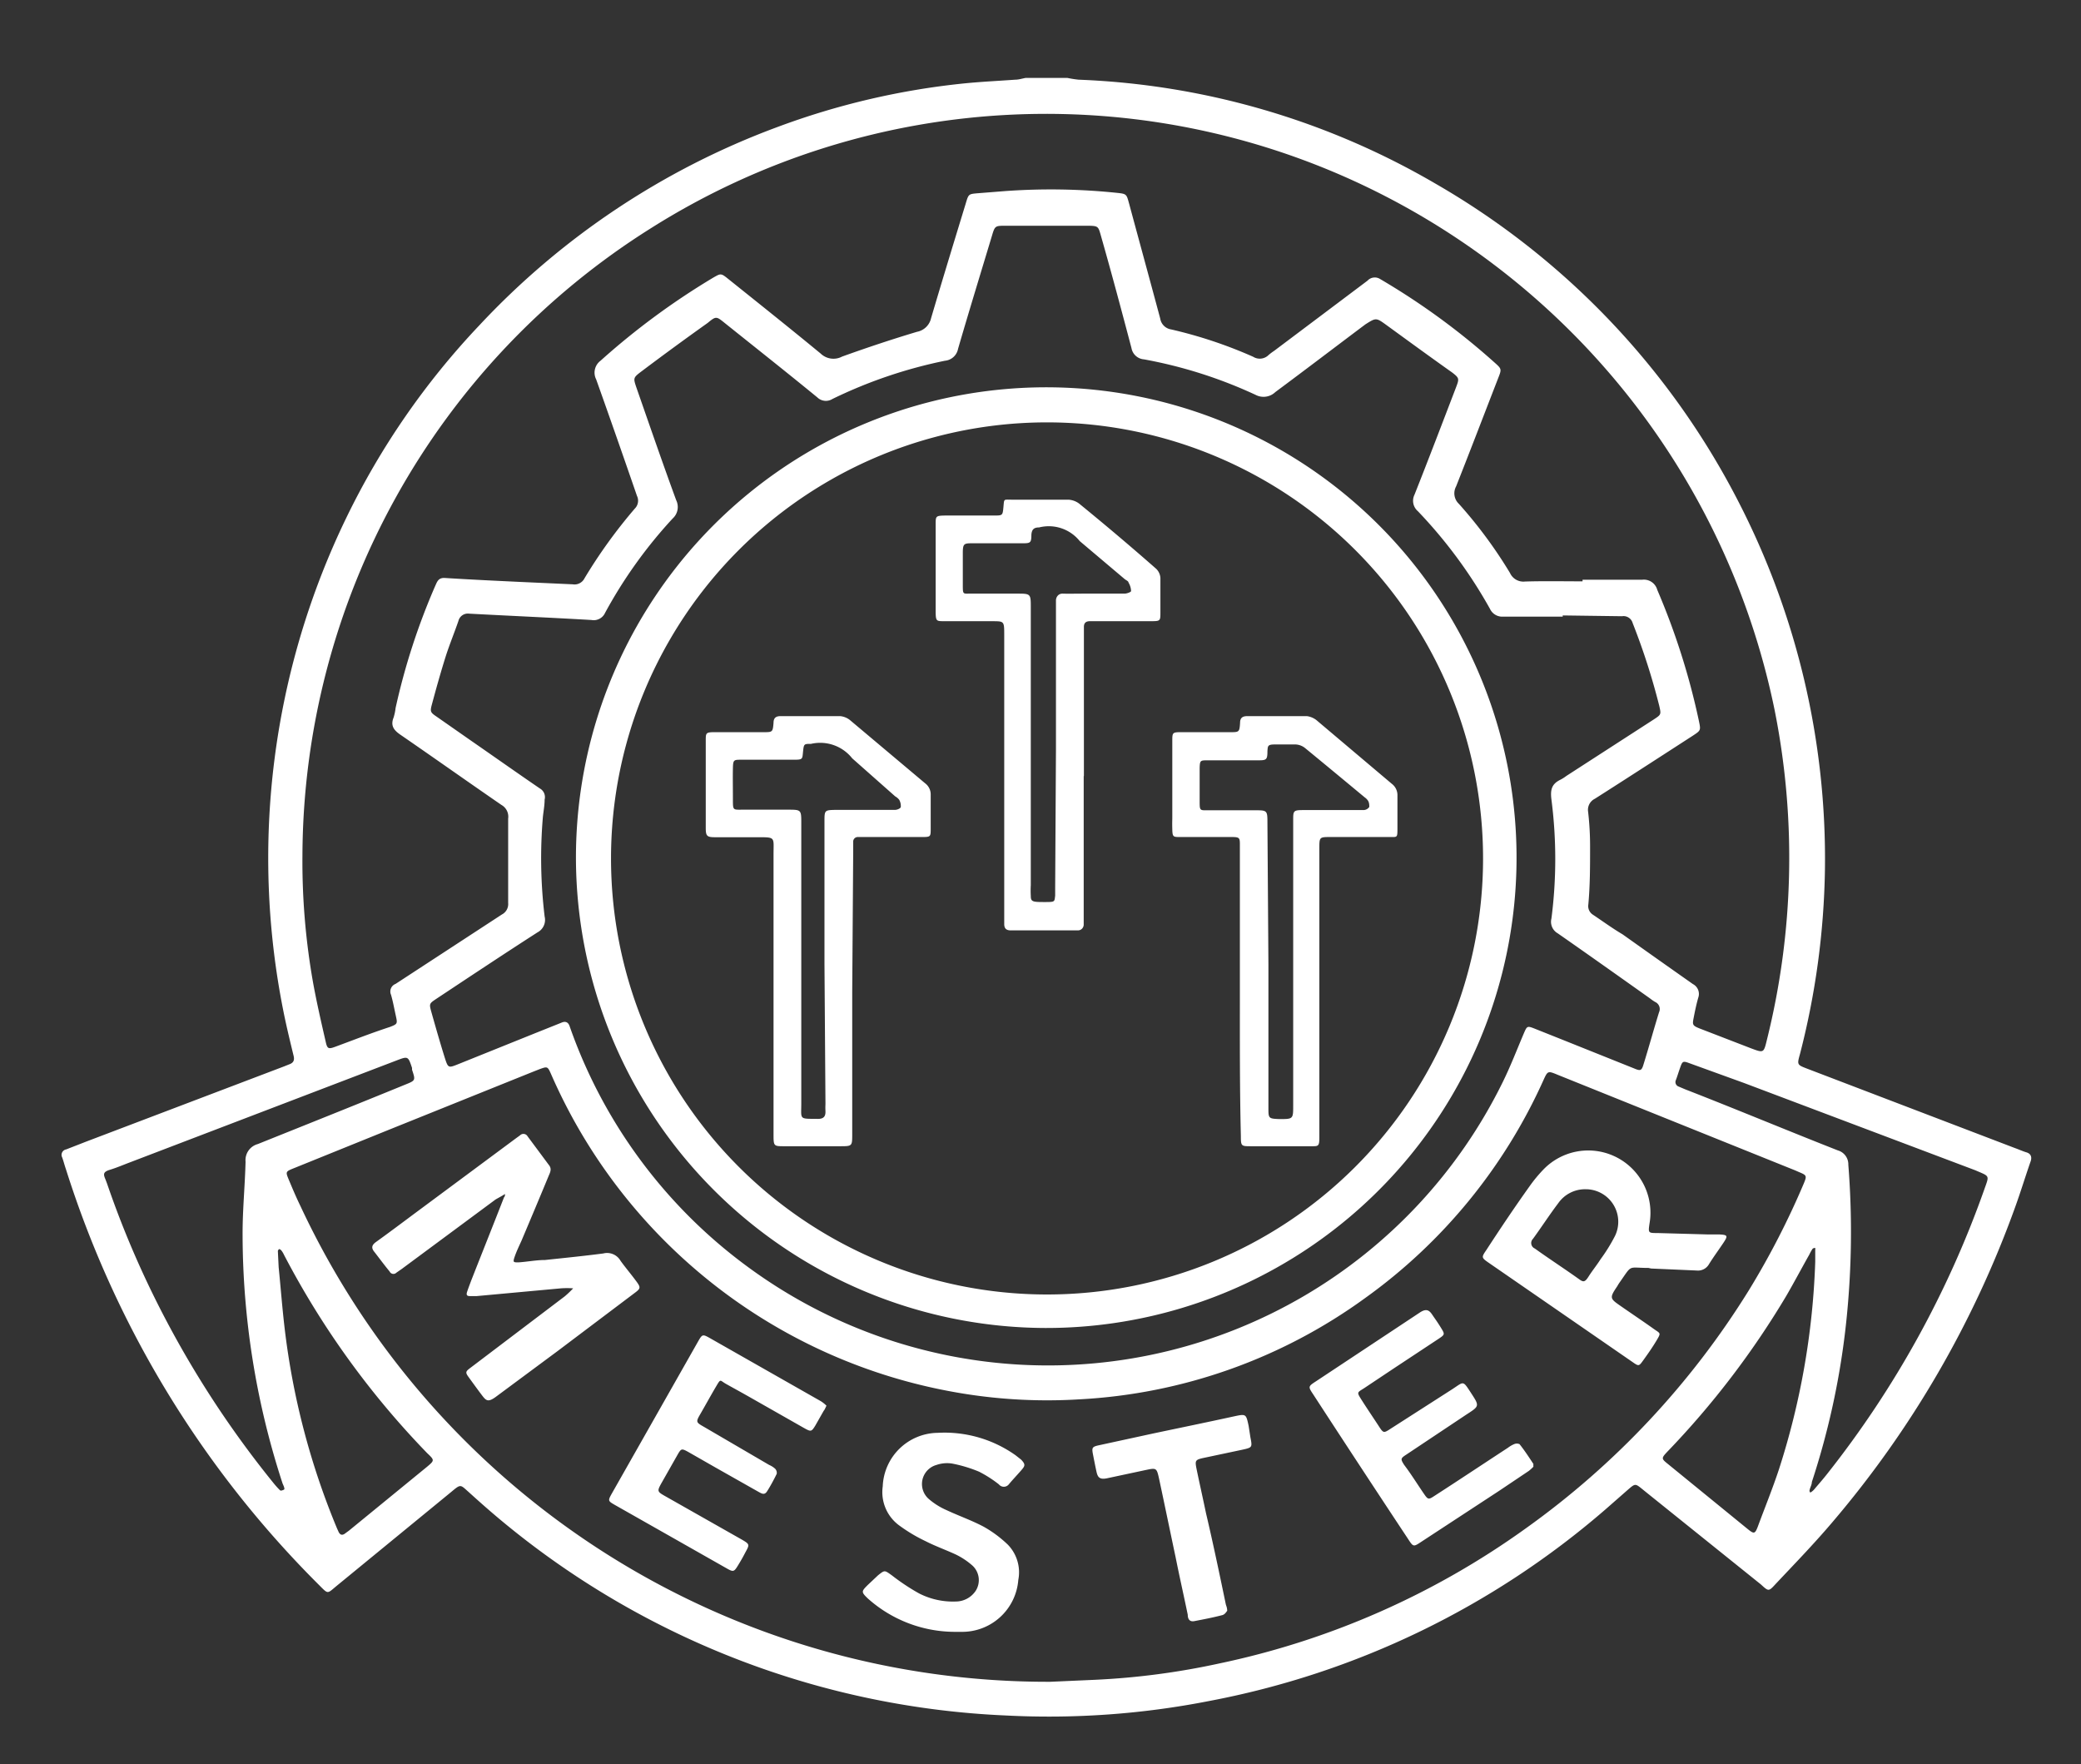 <svg id="Layer_1" data-name="Layer 1" xmlns="http://www.w3.org/2000/svg" viewBox="0 0 105 89"><rect x="0" y="0" width="105" height="89" fill="#333333" stroke="none"/><defs><style>.cls-1{fill:#fff;}</style></defs><title>JensenBlikk</title><path class="cls-1" d="M14.35,75.13c0-.12-.08-.23-.11-.34a40.58,40.58,0,0,1-2-12.56c0-1.21.12-2.41.15-3.62a.84.84,0,0,1,.62-.89c2.49-1,5-2,7.44-3,.52-.21.52-.21.34-.75l0-.09c-.2-.6-.2-.6-.8-.37L6.54,58.65c-.32.12-.64.26-1,.37s-.32.24-.22.48l.08.21a48.2,48.2,0,0,0,2.35,5.66,50.21,50.21,0,0,0,6.08,9.49q.14.17.3.33a.12.12,0,0,0,.11,0S14.33,75.17,14.35,75.13Zm77,.17a.72.72,0,0,0,.2-.17c.22-.26.45-.52.66-.79a49.9,49.9,0,0,0,7.9-14.3c.27-.77.31-.67-.45-1L88,54.64l-2.76-1c-.32-.12-.35-.1-.46.21s-.14.43-.22.64a.24.24,0,0,0,.14.33l.33.14c2.57,1,5.13,2.07,7.7,3.08a.73.73,0,0,1,.53.72,43.21,43.21,0,0,1-.1,7.88,39,39,0,0,1-1.74,8.13c0,.13-.08.26-.11.39S91.32,75.21,91.33,75.3ZM14.06,63.93h0c.1,1,.18,2.05.3,3.07A37.7,37.7,0,0,0,17,77.1l.09.2c.07.13.16.17.29.09l.22-.16L21.55,74c.38-.32.38-.33,0-.69a42.78,42.78,0,0,1-7.22-10,1.09,1.09,0,0,0-.14-.23s-.08-.07-.1-.06a.14.14,0,0,0-.07.1Zm77.53-.26c0-.17,0-.38,0-.59a.56.56,0,0,0,0-.12s-.12,0-.15.07a2.34,2.34,0,0,0-.15.27c-.39.69-.76,1.39-1.16,2.08a43.2,43.2,0,0,1-6,7.86c-.3.32-.31.35,0,.6l4.06,3.31c.31.25.36.24.5-.12.37-1,.75-1.93,1.07-2.9A38.2,38.2,0,0,0,91.59,63.67ZM29.06,43.26A23.73,23.73,0,1,1,52.74,67,23.76,23.76,0,0,1,29.06,43.26Zm1.77,0A22,22,0,1,0,52.9,21.31,22,22,0,0,0,30.83,43.26Zm-5.35,17ZM78.85,31.05v.06c-1,0-2,0-3,0a.68.68,0,0,1-.67-.39,24.08,24.08,0,0,0-3.64-4.93.69.69,0,0,1-.17-.83c.71-1.79,1.4-3.6,2.09-5.4.17-.45.18-.48-.18-.76C72.15,18,71,17.16,69.9,16.36c-.47-.34-.49-.32-1,0-1.52,1.14-3,2.27-4.55,3.42a.86.86,0,0,1-1,.14,23.23,23.23,0,0,0-5.63-1.79.69.69,0,0,1-.63-.57c-.5-1.89-1-3.77-1.54-5.66-.13-.46-.13-.5-.59-.51-1.4,0-2.8,0-4.21,0-.55,0-.55,0-.71.54-.57,1.89-1.15,3.78-1.7,5.67a.74.74,0,0,1-.66.6A23.85,23.85,0,0,0,42,20.13a.62.62,0,0,1-.76-.08c-1.55-1.27-3.12-2.51-4.68-3.76-.41-.33-.43-.35-.85,0q-1.7,1.21-3.36,2.46c-.41.31-.4.33-.23.83.66,1.89,1.31,3.78,2,5.66a.78.78,0,0,1-.18.92,23.5,23.5,0,0,0-3.41,4.76.63.63,0,0,1-.69.36c-2.06-.12-4.12-.21-6.17-.32a.49.49,0,0,0-.54.37c-.2.58-.43,1.14-.62,1.72-.26.82-.49,1.64-.71,2.46-.11.4-.09.43.25.66l1.69,1.18c1.17.81,2.33,1.63,3.5,2.43a.5.5,0,0,1,.24.56c0,.3-.06.6-.09.9a24.68,24.68,0,0,0,.09,5,.71.71,0,0,1-.36.8c-1.71,1.1-3.41,2.23-5.1,3.35-.36.24-.37.25-.26.65.22.78.44,1.55.68,2.32.17.53.18.53.68.33l3.95-1.59,1.25-.5c.24-.11.37,0,.43.2l.06.17a25.48,25.48,0,0,0,8.83,11.88,25.56,25.56,0,0,0,38.18-9.25c.4-.81.72-1.65,1.07-2.47.16-.37.17-.38.55-.23l1.38.55,3.62,1.45c.33.14.39.13.49-.21.27-.87.51-1.75.78-2.62a.39.39,0,0,0-.2-.52,2.4,2.4,0,0,1-.26-.18c-1.55-1.1-3.1-2.2-4.65-3.28a.67.67,0,0,1-.32-.75,23.41,23.41,0,0,0,0-6c-.06-.48,0-.78.45-1a1.89,1.89,0,0,0,.3-.19l4.41-2.85c.38-.25.38-.25.28-.69a33.74,33.74,0,0,0-1.34-4.17.48.48,0,0,0-.54-.35Zm1-1.72v-.08c1,0,2,0,3,0a.7.7,0,0,1,.77.51,35.54,35.54,0,0,1,2.1,6.61c.1.48.1.48-.31.75-1.64,1.06-3.29,2.13-4.94,3.18a.62.62,0,0,0-.34.65,15.22,15.22,0,0,1,.1,1.79c0,1,0,1.94-.09,2.91a.51.51,0,0,0,.22.49c.51.34,1,.7,1.51,1q1.77,1.26,3.55,2.51a.56.56,0,0,1,.27.68c-.09.31-.16.64-.23,1s-.08.41.3.56l2.59,1c.64.24.64.24.8-.42a38,38,0,0,0,.38-16.7A37.67,37.67,0,0,0,69.94,9.92a37.34,37.34,0,0,0-37.09,1.59A37.53,37.53,0,0,0,15.26,43.16a35,35,0,0,0,.53,6.38c.18,1,.41,2,.64,3,.08.38.14.4.49.27.92-.34,1.84-.7,2.76-1,.38-.15.38-.16.29-.57s-.14-.7-.24-1.05a.41.41,0,0,1,.23-.55l.26-.17,5.1-3.33a.59.59,0,0,0,.32-.58c0-1.42,0-2.84,0-4.26a.68.68,0,0,0-.34-.69c-1.7-1.17-3.38-2.36-5.08-3.53-.34-.23-.53-.46-.36-.88a2.56,2.56,0,0,0,.1-.48,33.45,33.45,0,0,1,2-6.16c.1-.22.16-.42.49-.4,1.27.08,2.54.14,3.81.2l2.64.12a.56.56,0,0,0,.59-.3,25.78,25.78,0,0,1,2.54-3.52.56.56,0,0,0,.11-.64c-.69-2-1.36-3.92-2.06-5.88a.75.75,0,0,1,.22-.94A36.73,36.73,0,0,1,36,14c.37-.21.38-.22.74.07,1.56,1.25,3.13,2.5,4.67,3.77a.93.93,0,0,0,1.08.15c1.25-.45,2.51-.87,3.78-1.25a.9.9,0,0,0,.71-.69c.57-1.93,1.16-3.86,1.75-5.79.14-.47.14-.47.6-.51l1.39-.11a32.21,32.21,0,0,1,5.64.09c.49.05.48.07.61.54.52,1.93,1.05,3.86,1.57,5.8a.66.66,0,0,0,.55.55A22.7,22.7,0,0,1,63.23,18a.63.63,0,0,0,.78-.09,2.92,2.92,0,0,1,.28-.21L69,14.16a.5.5,0,0,1,.64-.08,35.65,35.65,0,0,1,5.78,4.22c.35.31.35.33.18.76-.71,1.83-1.41,3.66-2.13,5.48a.73.73,0,0,0,.14.88,23.13,23.13,0,0,1,2.58,3.49.74.74,0,0,0,.75.43C77.88,29.31,78.87,29.33,79.86,29.33Zm-26-25.4a5.62,5.62,0,0,0,.57.09,38.63,38.63,0,0,1,18,5.24,39.13,39.13,0,0,1,15.27,16,39.37,39.37,0,0,1,4.39,18.61,39.54,39.54,0,0,1-1.26,9.31s0,0,0,0c-.15.54-.15.54.37.74l10.47,4c.2.07.39.16.59.22s.29.21.21.45c-.26.74-.49,1.5-.76,2.25a51.22,51.22,0,0,1-9.28,16c-.91,1.07-1.89,2.08-2.85,3.1-.33.36-.34.35-.72,0L83.1,75.32l-.21-.17c-.38-.31-.38-.31-.74,0l-1.14,1a42.64,42.64,0,0,1-20,9.67,42,42,0,0,1-10.26.73A42.7,42.7,0,0,1,25.64,77c-.69-.56-1.35-1.14-2-1.73-.42-.37-.38-.41-.87,0L17,80c-.51.42-.42.45-.92-.05A51.48,51.48,0,0,1,3.33,59c-.07-.2-.12-.4-.19-.6a.28.28,0,0,1,.2-.41l1-.39,10-3.8.25-.1c.23-.08.28-.22.22-.45-.18-.74-.36-1.48-.51-2.23a39.37,39.37,0,0,1,3.19-24.93,38.51,38.51,0,0,1,6.68-9.66,39.16,39.16,0,0,1,15-10A37.92,37.92,0,0,1,48.73,4.2c.83-.08,1.67-.12,2.5-.18.18,0,.35-.06.53-.09ZM53,84.85l2.25-.1a37.53,37.53,0,0,0,6.25-.82A40.84,40.84,0,0,0,77,77.1a41.77,41.77,0,0,0,11.24-12A40.73,40.73,0,0,0,91,59.74c.18-.43.17-.44-.26-.62l-.16-.07-12-4.83c-.48-.2-.49-.19-.7.27a27.28,27.28,0,0,1-9,11A26.92,26.92,0,0,1,54.46,70.6a26.57,26.57,0,0,1-6.6-.42,27.43,27.43,0,0,1-20.06-16c-.17-.38-.18-.38-.57-.24l-.33.13L19.62,57l-4.77,1.93c-.45.18-.45.18-.27.61s.37.88.58,1.31A41.6,41.6,0,0,0,53,84.85ZM25.48,60.24h0c0,.06,0,.12-.05.17-.55,1.41-1.11,2.81-1.66,4.21-.07.19-.14.37-.2.55s0,.23.18.22h.31L28.3,65a4.26,4.26,0,0,1,.62,0,5.25,5.25,0,0,1-.42.4L23.75,69c-.27.2-.28.24-.09.5s.42.58.64.87.31.4.71.11l3.13-2.32L32,65.25c.34-.25.34-.29.08-.64s-.54-.68-.77-1a.78.78,0,0,0-.87-.37c-1,.13-2,.23-2.94.33-.44,0-.89.09-1.34.12-.26,0-.29,0-.19-.29s.23-.55.35-.82c.46-1.09.92-2.18,1.37-3.27.08-.18.16-.35,0-.54l-1.07-1.44a.24.24,0,0,0-.38-.05l-.22.16-5.15,3.82c-.63.47-1.27.95-1.91,1.41-.19.14-.24.28-.08.48s.52.69.78,1a.21.21,0,0,0,.34.06l.26-.18L25,60.52C25.17,60.42,25.33,60.34,25.48,60.24ZM41.7,70.92a1.63,1.63,0,0,0-.29-.23L35.8,67.5c-.34-.19-.37-.18-.56.15l-4.38,7.72c-.19.34-.18.36.15.55l2.54,1.44,3.12,1.77c.33.19.37.17.56-.14s.26-.44.38-.67c.22-.4.22-.41-.19-.65l-.23-.13-3.67-2.08c-.35-.2-.36-.24-.17-.59l.84-1.48c.18-.31.2-.32.53-.14l1.4.8,2.14,1.21c.15.08.3.19.43,0s.35-.59.5-.9a.3.3,0,0,0-.08-.26,1.1,1.1,0,0,0-.3-.19L35.54,72c-.44-.25-.44-.25-.18-.7s.5-.89.76-1.33.19-.33.51-.15.76.42,1.13.63l2.85,1.62c.31.17.34.16.53-.15l.42-.74C41.6,71.14,41.64,71.05,41.7,70.92ZM77.37,74a1.19,1.19,0,0,1,0-.14c-.23-.35-.46-.7-.7-1a.34.34,0,0,0-.27,0,1.39,1.39,0,0,0-.31.18c-1.24.81-2.47,1.63-3.71,2.43-.3.2-.33.19-.53-.1-.33-.48-.65-1-1-1.46-.19-.3-.19-.33.12-.53l3-2c.68-.44.69-.43.26-1.09s-.36-.59-.94-.21l-3.12,2c-.35.23-.37.23-.59-.11s-.58-.87-.86-1.31-.25-.39.12-.63l1.5-1,2.24-1.48c.33-.22.33-.23.12-.57s-.28-.42-.42-.63-.28-.37-.64-.13L66.4,69.69c-.4.26-.4.27-.14.66q2.38,3.66,4.79,7.3c.26.4.27.4.66.14l3.94-2.58,1.49-1A2.4,2.4,0,0,0,77.37,74ZM48.12,82.33h.36a2.84,2.84,0,0,0,2.9-2.62,2,2,0,0,0-.53-1.78,6,6,0,0,0-1.21-.9c-.6-.32-1.26-.55-1.88-.84a3.53,3.53,0,0,1-.87-.54,1,1,0,0,1,.36-1.74,1.64,1.64,0,0,1,.79-.07,6.9,6.9,0,0,1,1.36.41,6.1,6.1,0,0,1,1,.64.32.32,0,0,0,.5,0c.2-.24.42-.47.62-.7s.24-.3,0-.55l-.28-.22a6.19,6.19,0,0,0-3.93-1.13,2.81,2.81,0,0,0-2.77,2.7,2.08,2.08,0,0,0,.87,2,8.09,8.09,0,0,0,1.3.77c.49.25,1,.43,1.52.67a3.72,3.72,0,0,1,.85.57,1,1,0,0,1,.15,1.26,1.21,1.21,0,0,1-1,.54,3.75,3.75,0,0,1-1.86-.41A10.73,10.73,0,0,1,45,79.48c-.37-.26-.35-.28-.7,0l-.52.49c-.32.32-.33.35,0,.67A6.6,6.6,0,0,0,48.12,82.33ZM83.31,64l2.29.1a.64.64,0,0,0,.63-.32c.23-.37.49-.72.73-1.08s.21-.4-.23-.42l-.58,0-2.51-.07c-.48,0-.48,0-.41-.49A3.14,3.14,0,0,0,77.88,59a7.2,7.2,0,0,0-.71.86C76.42,60.91,75.69,62,75,63.06c-.26.38-.26.39.13.66l3.84,2.65,3.39,2.34c.33.23.33.23.56-.09s.45-.63.67-1,.19-.34-.1-.54c-.56-.4-1.13-.78-1.69-1.17s-.61-.41-.21-1l.09-.15c.71-1,.41-.79,1.5-.79ZM61.92,81.27c0-.16-.05-.25-.07-.33-.32-1.54-.64-3.07-1-4.6-.15-.72-.31-1.43-.46-2.15-.11-.54-.11-.54.46-.66h0l1.84-.39c.5-.11.5-.12.4-.63L63,71.93c-.13-.6-.13-.6-.74-.47-1.37.3-2.74.58-4.11.87l-2.67.58c-.38.08-.4.12-.33.48s.11.56.17.84.14.44.55.35l1.92-.41c.57-.12.57-.12.7.47.28,1.31.55,2.62.83,3.94.2,1,.41,1.92.61,2.89,0,.18.07.37.33.32.47-.09.94-.18,1.4-.3C61.8,81.46,61.87,81.33,61.92,81.27ZM80,60a1.64,1.64,0,0,1,1.49,2.35,8.54,8.54,0,0,1-.73,1.18c-.19.3-.42.58-.61.88s-.27.28-.5.11c-.73-.52-1.47-1-2.21-1.53a.3.3,0,0,1-.09-.49c.43-.59.83-1.21,1.27-1.79A1.65,1.65,0,0,1,80,60ZM54.68,39.16v7.13c0,.12,0,.24,0,.36s-.09.29-.3.29H51c-.23,0-.33-.1-.33-.32V32.06c0-.77,0-.71-.7-.72H47.65c-.4,0-.43,0-.44-.44V26.47c0-.43,0-.45.47-.46h2.46c.45,0,.45,0,.49-.43s0-.37.41-.37c1,0,1.92,0,2.87,0a1,1,0,0,1,.53.19q2,1.63,3.9,3.3a.71.71,0,0,1,.21.46c0,.58,0,1.16,0,1.74,0,.41,0,.44-.44.44H55c-.2,0-.31.08-.31.29v7.52Zm-1.4-1.38V30.7c0-.14,0-.27,0-.41s.1-.35.35-.34.69,0,1,0h2.11c.12,0,.33-.08.33-.13a.89.89,0,0,0-.13-.43c0-.07-.13-.12-.2-.18l-2.26-1.91a2,2,0,0,0-2.05-.69h0c-.27,0-.37.11-.39.37,0,.43-.06.43-.5.43H49c-.36,0-.41.05-.42.42,0,.55,0,1.11,0,1.66s0,.45.47.46h2.25c.71,0,.71,0,.71.71v14a4.87,4.87,0,0,0,0,.54c0,.29.09.31.66.31s.53,0,.57-.32c0-.13,0-.27,0-.4ZM43,50.05v7.17c0,.6,0,.61-.59.61H39.58c-.53,0-.55,0-.55-.56V43.1c0-.88.12-.86-.84-.86H36.08c-.41,0-.47-.06-.47-.47,0-1.47,0-2.93,0-4.4,0-.39,0-.43.45-.43h2.46c.46,0,.47,0,.51-.47,0-.25.12-.34.36-.34,1,0,2,0,3,0a.93.93,0,0,1,.52.22l3.77,3.17a.7.7,0,0,1,.28.58c0,.57,0,1.13,0,1.7,0,.41,0,.43-.43.43H43.74l-.45,0a.23.23,0,0,0-.24.25c0,.14,0,.27,0,.41Zm-1.4-1.42V41.45c0-.58,0-.58.6-.59h1.62c.45,0,.9,0,1.34,0,.11,0,.27-.07.29-.14a.64.64,0,0,0-.08-.37.67.67,0,0,0-.2-.17L43,38.26a2.06,2.06,0,0,0-2.08-.73h0c-.35,0-.36,0-.4.38s0,.42-.45.42H37.42c-.4,0-.43,0-.44.43s0,1,0,1.57,0,.52.51.52h2.24c.7,0,.7,0,.7.68V55.66c0,.85-.13.78.85.79.27,0,.38-.12.37-.38s0-.27,0-.41ZM62.56,50V43c0-.12,0-.24,0-.35,0-.37,0-.42-.41-.42h-2.6c-.35,0-.39,0-.4-.38s0-.42,0-.63V37.4c0-.44,0-.46.46-.46h2.46c.45,0,.47,0,.5-.47,0-.26.13-.34.37-.34h3a1,1,0,0,1,.48.2l3.8,3.21a.72.72,0,0,1,.29.61c0,.54,0,1.08,0,1.62s0,.45-.47.46H67.14c-.57,0-.57,0-.57.58V56c0,.46,0,.92,0,1.39s-.06.44-.45.44h-3c-.49,0-.51,0-.51-.51C62.55,54.88,62.56,52.45,62.56,50ZM64,48.67v7.22c0,.53,0,.55.55.57.7,0,.7,0,.7-.69V41.38c0-.47,0-.51.52-.51h2.33c.24,0,.48,0,.71,0a.36.36,0,0,0,.28-.16c0-.08,0-.22-.07-.32a.61.61,0,0,0-.16-.16c-1-.83-2-1.66-3-2.48a.82.82,0,0,0-.48-.19c-.35,0-.71,0-1.07,0s-.34.09-.36.34c0,.46-.06.46-.54.46H60.94c-.38,0-.4,0-.41.41,0,.54,0,1.08,0,1.62s0,.49.48.49h2.28c.65,0,.66,0,.66.64Z"/></svg>